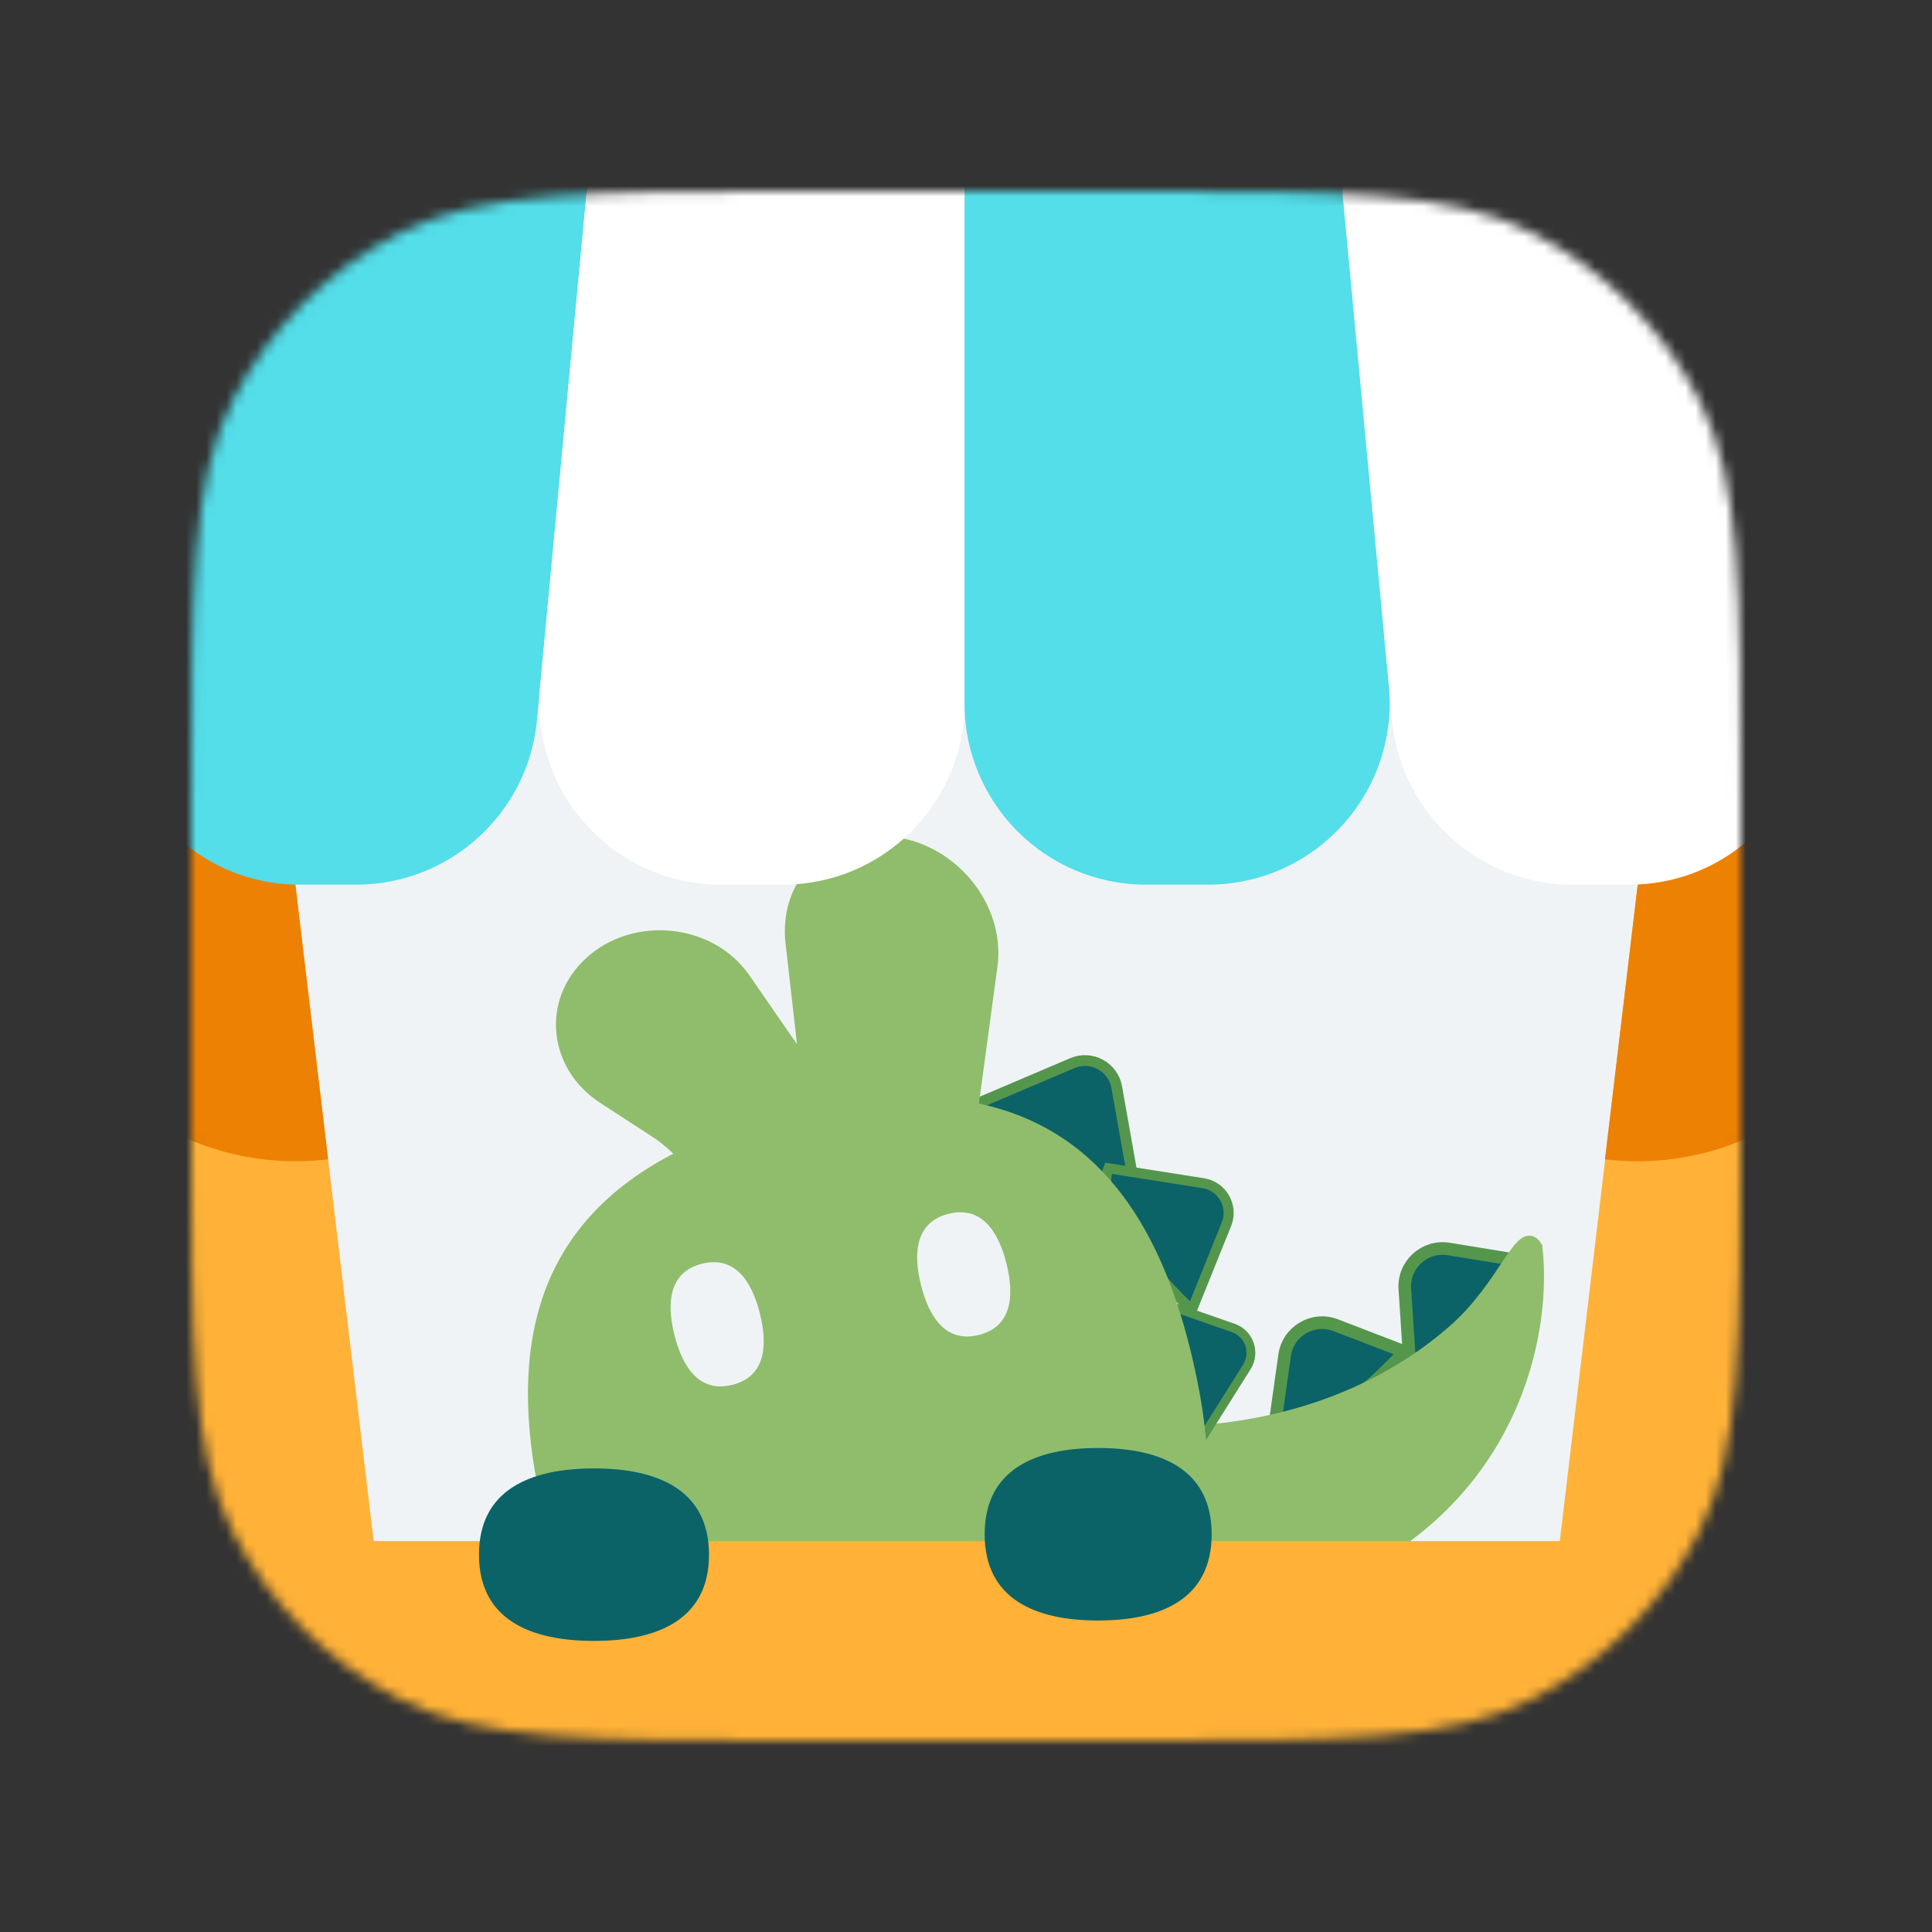 <svg xmlns="http://www.w3.org/2000/svg" width="192" height="192" fill="none" viewBox="0 0 192 192"><rect x="0" y="0" width="192" height="192" fill="#333333" stroke="none"/><mask id="mask0_1861_16914" width="154" height="154" x="19" y="19" maskUnits="userSpaceOnUse" style="mask-type:alpha"><path fill="#EFF3F5" d="M19 79.8C19 58.518 19 47.877 23.142 39.748C26.785 32.598 32.598 26.785 39.748 23.142C47.877 19 58.518 19 79.8 19H112.2C133.482 19 144.123 19 152.252 23.142C159.402 26.785 165.215 32.598 168.858 39.748C173 47.877 173 58.518 173 79.8V112.2C173 133.482 173 144.123 168.858 152.252C165.215 159.402 159.402 165.215 152.252 168.858C144.123 173 133.482 173 112.2 173H79.8C58.518 173 47.877 173 39.748 168.858C32.598 165.215 26.785 159.402 23.142 152.252C19 144.123 19 133.482 19 112.2V79.8Z"/></mask><g mask="url(#mask0_1861_16914)"><path fill="#EFF3F5" d="M19 79.8C19 58.518 19 47.877 23.142 39.748C26.785 32.598 32.598 26.785 39.748 23.142C47.877 19 58.518 19 79.8 19H112.2C133.482 19 144.123 19 152.252 23.142C159.402 26.785 165.215 32.598 168.858 39.748C173 47.877 173 58.518 173 79.8V112.2C173 133.482 173 144.123 168.858 152.252C165.215 159.402 159.402 165.215 152.252 168.858C144.123 173 133.482 173 112.2 173H79.8C58.518 173 47.877 173 39.748 168.858C32.598 165.215 26.785 159.402 23.142 152.252C19 144.123 19 133.482 19 112.2V79.8Z"/><path fill="#0B6368" stroke="#55964D" stroke-width="1.254" d="M127.666 134.683L126.597 142.251C130.059 143.583 136.695 137.524 139.58 134.328L132.743 131.698C130.485 130.829 128.005 132.287 127.666 134.683Z"/><path fill="#0B6368" stroke="#55964D" stroke-width="1.254" d="M139.611 128.082L140.107 135.708C143.768 136.306 149.029 129.021 151.202 125.304L143.972 124.123C141.584 123.734 139.454 125.667 139.611 128.082Z"/><path fill="#8FBD6B" stroke="#8FBD6B" stroke-width="1.254" d="M144.466 132.276C136.364 139.345 126.179 142.105 117.076 142.359C111.553 147.891 119.191 156.193 123.701 159.652C149.576 153.925 153.783 133.457 152.652 123.939C151.232 121.591 149.649 127.754 144.466 132.276Z"/><path fill="#0B6368" stroke="#55964D" stroke-width="1.07" d="M106.564 105.653L97.144 109.663C97.891 113.876 107.829 116.82 112.705 117.766L110.98 108.046C110.62 106.014 108.462 104.845 106.564 105.653Z"/><path fill="#0B6368" stroke="#55964D" stroke-width=".997" d="M119.578 117.585L110.156 116.1C108.666 119.797 115.063 127.031 118.448 130.186L121.885 121.656C122.604 119.872 121.477 117.884 119.578 117.585Z"/><path fill="#0B6368" stroke="#55964D" stroke-width=".874" d="M122.554 131.967L114.654 129.219C112.792 132.178 117.187 139.417 119.617 142.666L123.912 135.839C124.81 134.412 124.146 132.521 122.554 131.967Z"/><path fill="#8FBD6B" fill-rule="evenodd" d="M99.122 96.098C100.051 89.24 93.951 82.731 86.946 83.106C81.337 83.405 77.422 88.093 78.065 93.74L79.209 103.782L74.474 96.931C70.88 91.731 62.914 90.906 58.213 95.248C53.735 99.383 54.423 106.21 59.659 109.611L64.811 112.958C65.577 113.455 66.279 114.025 66.906 114.657C52.175 122.292 50.581 135.636 53.951 150.205C58.072 168.017 68.054 180.916 93.713 174.962C119.373 169.008 122.674 153.027 118.553 135.214C115.619 122.528 109.711 112.334 97.283 109.668L99.122 96.098Z" clip-rule="evenodd"/><rect width="201.223" height="54.441" x="-4.762" y="153.148" fill="#FFB237" rx="7.189"/><path fill="#0B6368" d="M70.46 154.501C70.46 160.957 65.342 163.073 59.03 163.073C52.717 163.073 47.6 160.957 47.6 154.501C47.6 148.045 52.717 145.929 59.03 145.929C65.342 145.929 70.46 148.045 70.46 154.501Z"/><path fill="#0B6368" d="M120.413 152.473C120.413 158.929 115.363 161.045 109.133 161.045C102.904 161.045 97.854 158.929 97.854 152.473C97.854 146.017 102.904 143.9 109.133 143.9C115.363 143.9 120.413 146.017 120.413 152.473Z"/><rect width="27.07" height="115.199" x="-1.259" y="59.806" fill="#FFB237" transform="rotate(-6.799 -1.259 59.806)"/><path fill="#ED8103" d="M-1.259 59.806L25.621 56.602L32.608 115.213C17.763 116.983 4.294 106.383 2.524 91.538L-1.259 59.806Z"/><rect width="27.07" height="115.199" fill="#FFB237" transform="matrix(-0.993 -0.118 -0.118 0.993 193.365 59.806)"/><path fill="#ED8103" d="M193.365 59.806L166.485 56.602L159.498 115.213C174.343 116.983 187.812 106.383 189.582 91.538L193.365 59.806Z"/><path fill="#fff" d="M164.826 4H131.983L138.337 71.56C139.208 80.832 146.992 87.918 156.304 87.918H161.902C173.553 87.918 182.151 77.042 179.462 65.706L164.826 4Z"/><path fill="#53DEE9" d="M26.873 4H59.716L53.363 71.561C52.491 80.832 44.708 87.918 35.395 87.918H29.797C18.146 87.918 9.548 77.042 12.237 65.706L26.873 4Z"/><path fill="#53DEE9" d="M131.983 4H95.849V69.871C95.849 79.838 103.929 87.918 113.896 87.918H120.051C130.685 87.918 139.014 78.769 138.019 68.181L131.983 4Z"/><path fill="#fff" d="M59.716 4H95.85V69.871C95.85 79.838 87.77 87.918 77.803 87.918H71.648C61.014 87.918 52.685 78.769 53.681 68.181L59.716 4Z"/><path fill="#EFF3F5" d="M72.78 137.625C69.58 138.427 67.856 135.994 67.024 132.67C66.191 129.346 66.566 126.388 69.765 125.587C72.965 124.786 74.689 127.218 75.522 130.542C76.354 133.866 75.98 136.824 72.78 137.625Z"/><path fill="#EFF3F5" d="M97.282 132.665C94.083 133.466 92.359 131.034 91.526 127.71C90.694 124.385 91.068 121.428 94.268 120.627C97.468 119.825 99.192 122.257 100.024 125.582C100.856 128.906 100.482 131.864 97.282 132.665Z"/></g></svg>